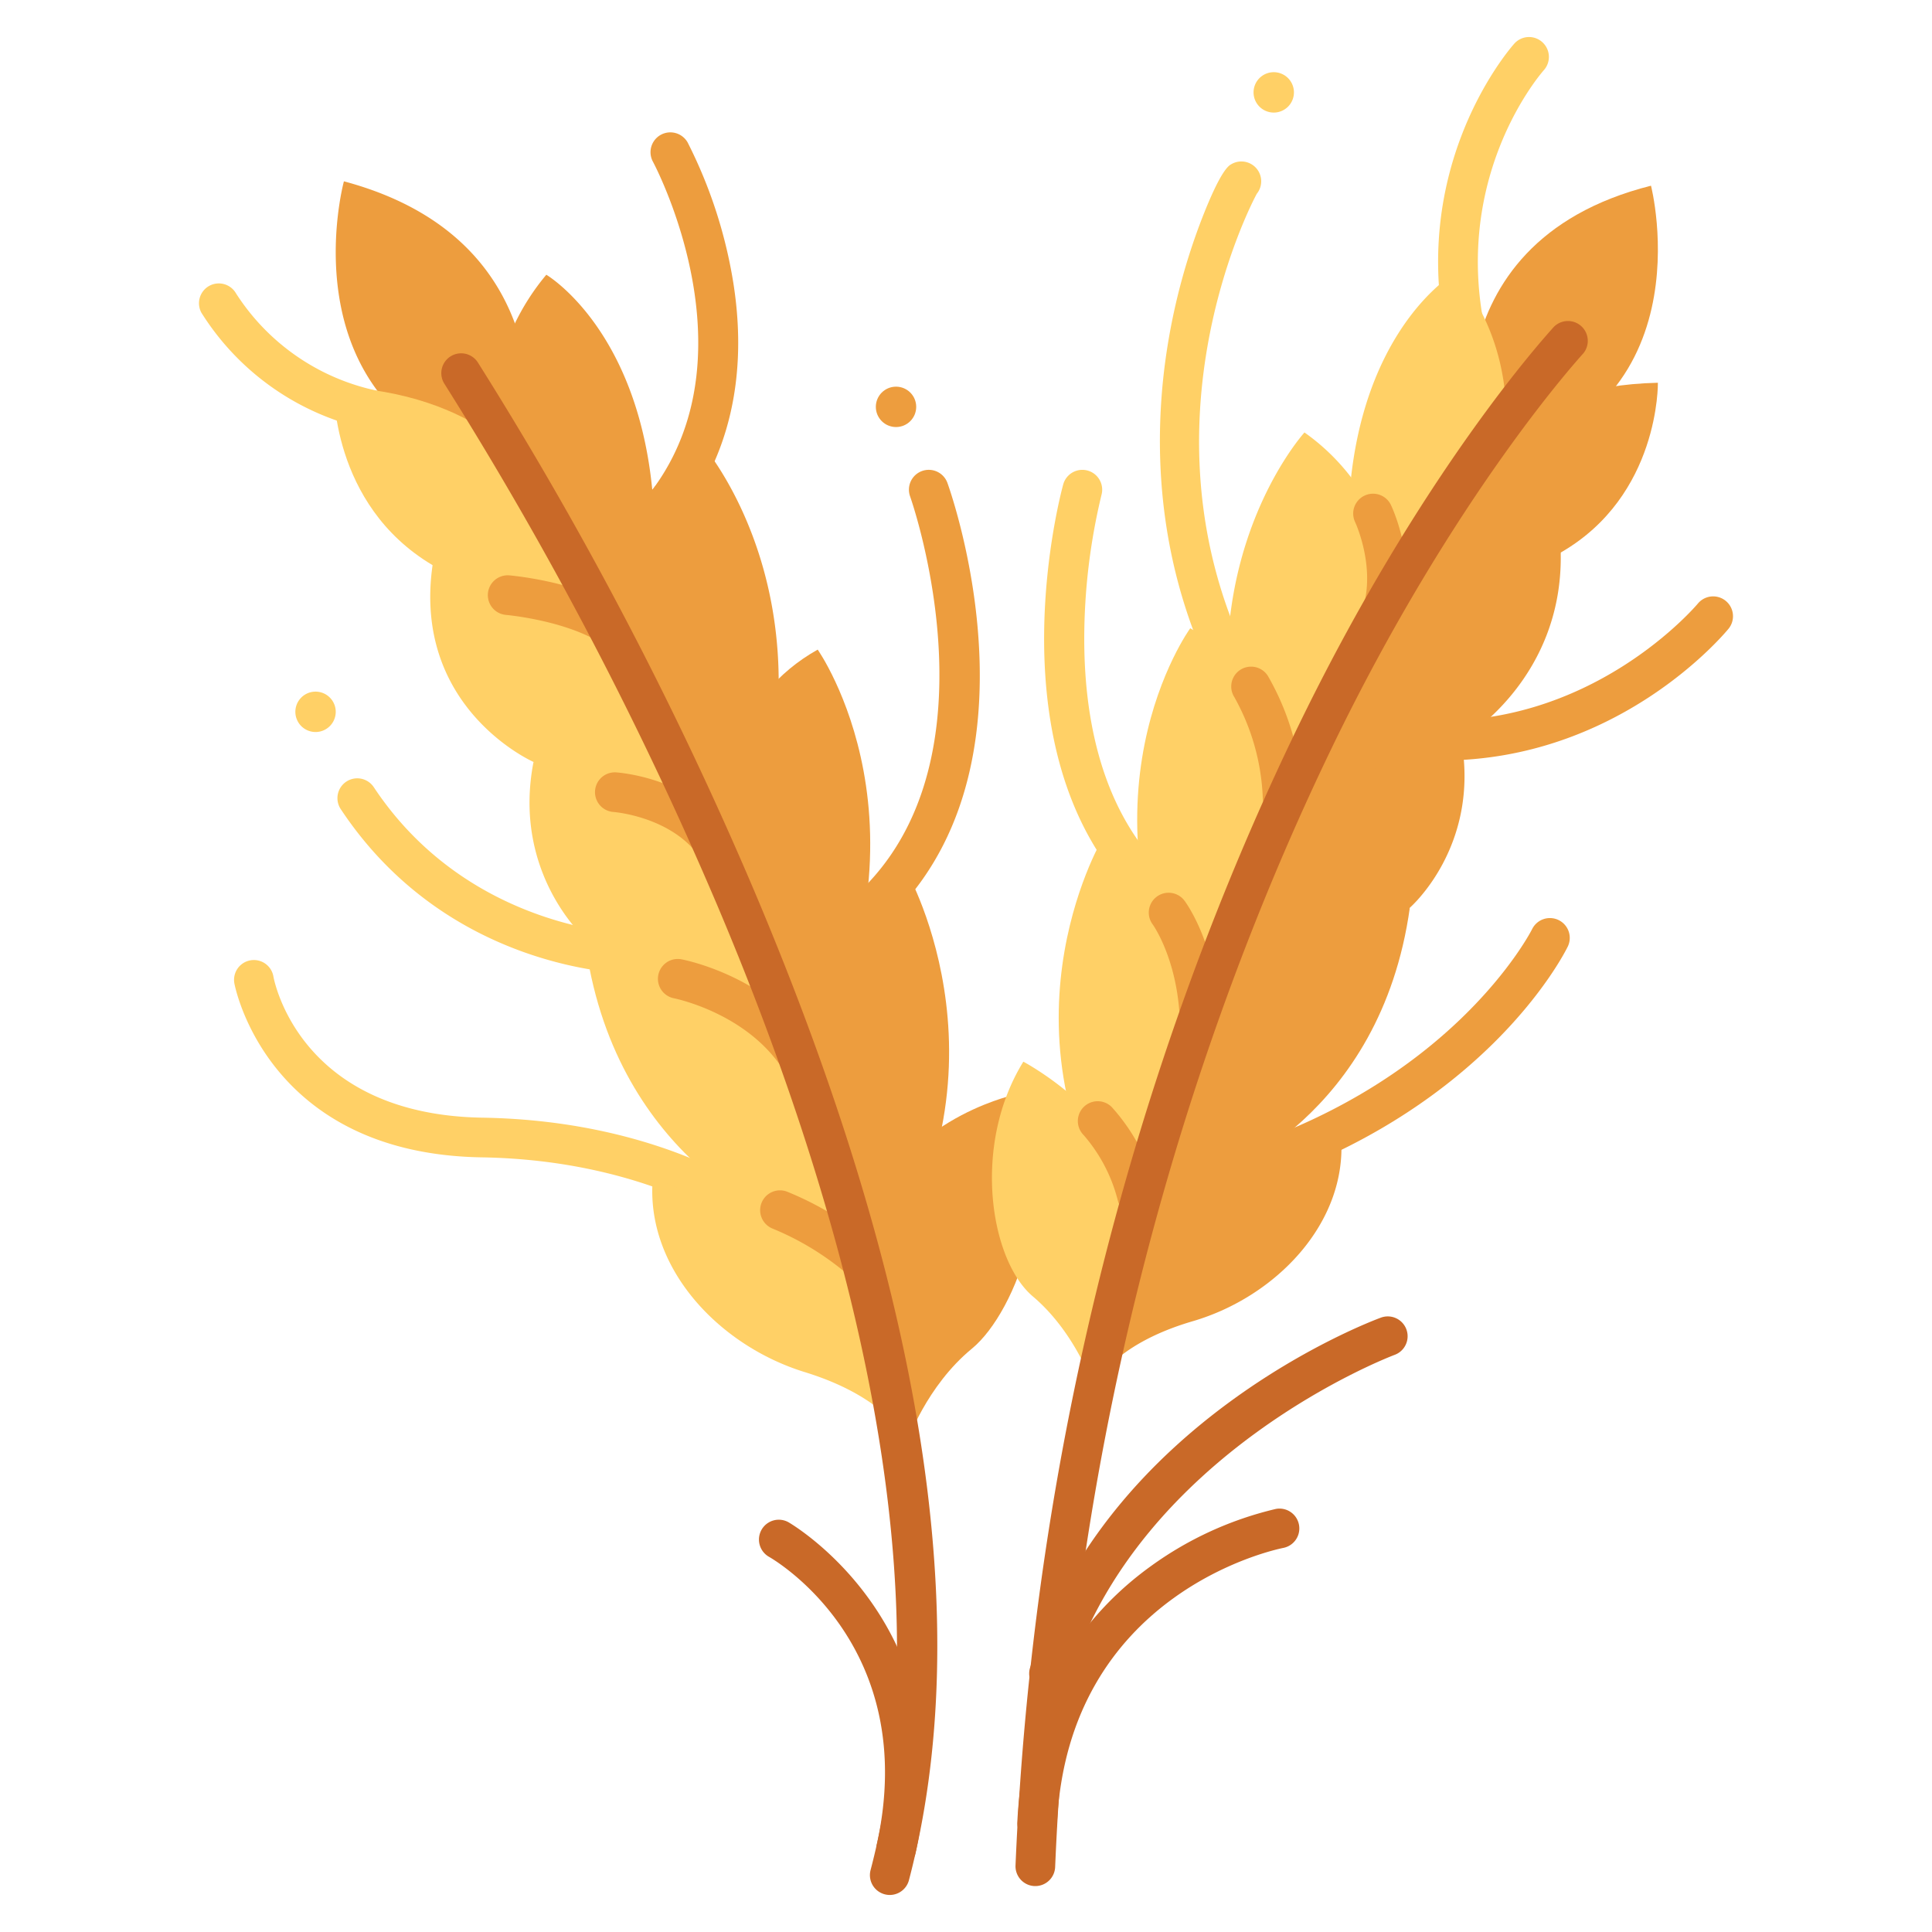 <svg xmlns="http://www.w3.org/2000/svg" version="1.1" xmlns:xlink="http://www.w3.org/1999/xlink" xmlns:svgjs="http://svgjs.com/svgjs" width="512" height="512" x="0" y="0" viewBox="0 0 340 340" style="enable-background:new 0 0 512 512" xml:space="preserve" class=""><g><path fill="#ffd066" d="M271.412 7.409a3.479 3.479 0 0 0-4.927.277c-.849.956-20.682 23.714-10.5 57.565a3.49 3.49 0 1 0 6.685-2.005c-9-29.965 8.246-50.022 9.032-50.911a3.5 3.5 0 0 0-.29-4.926zM221.515 13.884a3.553 3.553 0 1 0 5.018-.269 3.552 3.552 0 0 0-5.018.269zM221.176 34.1a3.491 3.491 0 0 0-4.529-5.177c-.469.279-1.885 1.147-5.247 9.856a110.8 110.8 0 0 0-5.826 21.458c-2.684 16.091-2.953 40.353 10.943 64.594a3.5 3.5 0 0 0 3.033 1.755 3.535 3.535 0 0 0 1.736-.458 3.483 3.483 0 0 0 1.287-4.769c-24.531-42.781-2.554-85.159-1.397-87.259zM190.81 112.426a108.342 108.342 0 0 1 3.032-25.326 3.491 3.491 0 0 0-6.734-1.846c-.5 1.816-11.941 44.752 10.465 70.51a3.49 3.49 0 1 0 5.267-4.579c-9.527-10.956-12.03-26-12.03-38.759zM135.723 211.566c-.729-.588-18.316-14.335-50.818-14.874-32.022-.519-36.611-23.872-36.791-24.85a3.487 3.487 0 1 0-6.873 1.187c.05.3 5.586 30.028 43.545 30.646 29.927.489 46.388 13.189 46.587 13.348a3.457 3.457 0 0 0 2.175.758 3.484 3.484 0 0 0 2.175-6.215zM65.782 138.533a3.49 3.49 0 1 0-5.816 3.86c18.984 28.641 50.2 28.97 51.515 28.97a3.492 3.492 0 0 0 .01-6.983c-.291 0-28.84-.409-45.709-25.847zM78.384 73.079a3.488 3.488 0 0 0-3.491-3.491 39 39 0 0 1-33.37-17.977 3.489 3.489 0 0 0-6.075 3.432 45.983 45.983 0 0 0 39.445 21.528 3.5 3.5 0 0 0 3.491-3.492zM52.893 122.89a3.553 3.553 0 1 0 5.018-.259 3.551 3.551 0 0 0-5.018.259z" data-original="#ffd066"></path><path fill="#ed9d3e" d="M214.269 210.411a3.492 3.492 0 0 1-.946-6.853c42.044-11.864 56.175-39.78 56.312-40.06a3.492 3.492 0 0 1 6.28 3.055c-.611 1.258-15.464 30.963-60.7 43.725a3.474 3.474 0 0 1-.946.133zM92.216 83.6s10.332-40.45-31.692-51.69c0-.003-11.718 42.807 31.692 51.69z" data-original="#ed9d3e" class=""></path><path fill="#ffd066" d="M94.006 83.6S84.72 68.988 58.74 68.047c0 0-.653 20.7 17.385 31.41l2.364 6.607 35.3 10.687z" data-original="#ffd066"></path><path fill="#ffd066" d="M93.89 134.09s-21.363-9.408-17.765-34.633a28.3 28.3 0 0 0 13.175 5.275c7.693.881 19.437 4.5 25.607 12.035s15.528 32.17 15.528 32.17l-5.931 5.156c-12.816-1.659-22.567-9.193-30.614-20.003z" data-original="#ffd066"></path><path fill="#ffd066" d="M102.881 165.029s-12.788-11.4-8.991-30.939c0 0 4.9 4.609 14.32 5.321a30.983 30.983 0 0 1 25.208 18.023l9.294 29.444c-16.356-3.103-30.486-9.227-39.831-21.849z" data-original="#ffd066"></path><path fill="#ffd066" d="M137.455 214.719s-29.762-11.107-34.574-49.69c0 0 5.99 4.877 17.033 7.376s21.778 10.472 26.785 25.675l6.892 25.761z" data-original="#ffd066"></path><path fill="#ffd066" d="M159.641 253.759s-2.9-7.632-18.023-12.293-28.073-18.366-26.737-34.088a69.368 69.368 0 0 0 17.715 4.513c9.371 1.231 18.956 8.307 22.365 16z" data-original="#ffd066"></path><g fill="#ed9d3e"><path d="M112.114 121.85a255.684 255.684 0 0 0-20.055-32.592A27.932 27.932 0 0 1 87.243 67.2a41.1 41.1 0 0 1 8.9-18.85s28.263 16.56 15.971 73.5z" fill="#ed9d3e" data-original="#ed9d3e" class=""></path><path d="M129.372 155.765s-8.077-18.189-17.258-33.915a31.24 31.24 0 0 1 1.3-33.782 39.254 39.254 0 0 1 10.048-9.97s26.109 29.541 5.91 77.667z" fill="#ed9d3e" data-original="#ed9d3e" class=""></path><path d="M141.469 190.276s-5.841-18.255-12.1-34.511c-5.753-14.947-.433-32.167 13.162-40.635q.672-.417 1.368-.81s22.338 31.627-2.43 75.956z" fill="#ed9d3e" data-original="#ed9d3e" class=""></path><path d="m152.44 227.86-10.971-37.584s-3.671-21.1 18.14-36.8c0-.001 20.755 36.6-7.169 74.384z" fill="#ed9d3e" data-original="#ed9d3e" class=""></path><path d="M178.151 192.761s-21.159 4.836-25.423 23.254c-.911 3.933-1.369 7.956-.288 11.845l7.2 25.9s3.406-9.855 11.394-16.416c7.935-6.517 16.38-29.103 7.117-44.583zM259.448 81.81s-9.352-38.928 31.1-49.13c-.003 0 10.652 41.21-31.1 49.13z" fill="#ed9d3e" data-original="#ed9d3e" class=""></path><path d="M257.732 81.788s9.1-13.883 34.028-14.43c0 0 .343 19.861-17.1 29.88l-2.358 6.3-34 9.763z" fill="#ed9d3e" data-original="#ed9d3e" class=""></path><path d="M257.151 130.2s17.986-10.378 17.509-32.965a27.142 27.142 0 0 1-12.709 4.877c-7.389.739-18.7 4.053-24.719 11.189s-15.33 30.634-15.33 30.634l5.615 5.025c12.316-1.411 21.769-8.506 29.634-18.76z" fill="#ed9d3e" data-original="#ed9d3e" class=""></path><path d="M248.105 159.746s12.418-10.753 9.046-29.543c0 0-4.765 4.352-13.8 4.905a29.715 29.715 0 0 0-24.419 16.937l-9.315 28.105c15.721-2.75 29.354-8.43 38.488-20.404z" fill="#ed9d3e" data-original="#ed9d3e" class=""></path><path d="M214.271 206.918s28.691-10.242 33.834-47.172c0 0-5.811 4.594-16.433 6.839s-21.027 9.743-26.036 24.252l-6.962 24.606z" fill="#ed9d3e" data-original="#ed9d3e" class=""></path><path d="M192.463 244.047s2.888-7.277 17.45-11.539 27.17-17.225 26.1-32.32a66.505 66.505 0 0 1-17.048 4.085c-9 1.051-18.29 7.705-21.664 15.04z" fill="#ed9d3e" data-original="#ed9d3e" class=""></path></g><path fill="#ffd066" d="M239.844 118.217a245.089 245.089 0 0 1 19.677-30.977 26.786 26.786 0 0 0 4.921-21.088 39.418 39.418 0 0 0-8.272-18.2s-27.332 15.498-16.326 70.265z" data-original="#ffd066"></path><path fill="#ffd066" d="M222.831 150.5s7.994-17.33 17.013-32.283a29.96 29.96 0 0 0-.778-32.411 37.667 37.667 0 0 0-9.5-9.7s-25.443 27.97-6.735 74.394z" data-original="#ffd066"></path><path fill="#ffd066" d="M210.758 183.425S216.609 166 222.831 150.5c5.721-14.253.856-30.839-12.064-39.144q-.637-.411-1.3-.8s-21.851 30.024 1.291 72.869z" data-original="#ffd066"></path><path fill="#ffd066" d="m199.722 219.313 11.036-35.888s3.809-20.183-16.889-35.536c0 0-20.403 34.811 5.853 71.424z" data-original="#ffd066"></path><path fill="#ffd066" d="M180.093 186.839s15.006 7.882 19.516 21.112a18.835 18.835 0 0 1 .113 11.362l-7.259 24.734s-3.132-9.5-10.7-15.9c-7.519-6.354-10.763-26.592-1.67-41.308z" data-original="#ffd066"></path><path fill="#ed9d3e" d="M112.751 97.291a3.491 3.491 0 0 1-2.427-6c25.158-24.312 4.768-62.494 4.559-62.877a3.492 3.492 0 0 1 6.13-3.345 83.812 83.812 0 0 1 8.046 24.744c2.96 18.783-1.84 34.863-13.881 46.5a3.482 3.482 0 0 1-2.427.978zM149.815 166.222a3.491 3.491 0 0 1-2.111-6.275c30-22.724 12.638-72.091 12.459-72.587a3.492 3.492 0 1 1 6.57-2.37c.8 2.224 19.234 54.73-14.813 80.524a3.478 3.478 0 0 1-2.105.708zM253.661 133.834a66.16 66.16 0 0 1-4.41-.147 3.491 3.491 0 1 1 .462-6.967c30.191 1.99 48.913-20.3 49.1-20.521a3.492 3.492 0 0 1 5.405 4.422c-.81.989-19.342 23.213-50.557 23.213z" data-original="#ed9d3e" class=""></path><circle cx="157.685" cy="71.6" r="3.553" fill="#ed9d3e" data-original="#ed9d3e" class=""></circle><path fill="#ed9d3e" d="M151.023 224.762a3.471 3.471 0 0 1-2.27-.841 48.992 48.992 0 0 0-12.772-7.7 3.492 3.492 0 0 1 2.461-6.535 55.311 55.311 0 0 1 14.858 8.934 3.491 3.491 0 0 1-2.273 6.142zM139.677 188.279a3.486 3.486 0 0 1-2.8-1.4c-6.637-8.864-18.136-11.17-18.251-11.193a3.491 3.491 0 0 1 1.3-6.861c.578.108 14.244 2.783 22.544 13.869a3.492 3.492 0 0 1-2.792 5.584zM124.557 150.511a3.482 3.482 0 0 1-2.589-1.149c-5.227-5.773-13.911-6.462-14-6.468a3.491 3.491 0 0 1 .469-6.967c.469.03 11.55.844 18.706 8.749a3.492 3.492 0 0 1-2.588 5.835zM105.9 112.734a3.471 3.471 0 0 1-1.61-.4c-6.412-3.334-15.19-4.116-15.28-4.123a3.492 3.492 0 0 1 .584-6.959c.415.035 10.245.894 17.919 4.893a3.493 3.493 0 0 1-1.617 6.589z" data-original="#ed9d3e" class=""></path><path fill="#c96928" d="M156.585 333.483a3.45 3.45 0 0 1-.888-.116 3.491 3.491 0 0 1-2.491-4.263c14.226-54.182-6.854-122.317-27.042-169.935a647.74 647.74 0 0 0-47.928-91.584 3.491 3.491 0 1 1 5.837-3.832 655.851 655.851 0 0 1 48.52 92.69c29.983 70.717 39.19 129.406 27.367 174.434a3.492 3.492 0 0 1-3.375 2.606z" data-original="#c96928"></path><path fill="#c96928" d="M157.713 328.851a3.5 3.5 0 0 1-3.413-4.243c7.711-35-17.889-50.02-18.983-50.643a3.492 3.492 0 0 1 3.429-6.084c.313.177 31.224 18.064 22.373 58.229a3.492 3.492 0 0 1-3.406 2.741z" data-original="#c96928"></path><path fill="#ed9d3e" d="M200.1 213.9a3.49 3.49 0 0 1-3.374-2.606 28.012 28.012 0 0 0-6.029-11.544 3.492 3.492 0 0 1 4.955-4.922 34.52 34.52 0 0 1 7.827 14.693 3.493 3.493 0 0 1-3.379 4.379zM211.03 181.324a3.49 3.49 0 0 1-3.478-3.233c-.733-9.893-4.651-15.342-4.691-15.4a3.491 3.491 0 0 1 5.592-4.182c.211.28 5.168 6.989 6.063 19.062a3.492 3.492 0 0 1-3.224 3.74c-.092.01-.175.013-.262.013zM225.716 143.83a3.493 3.493 0 0 1-3.488-3.375 39.286 39.286 0 0 0-5.007-17.774 3.492 3.492 0 0 1 5.9-3.739 45.725 45.725 0 0 1 6.088 21.279 3.493 3.493 0 0 1-3.373 3.607zM243.667 109.659a3.546 3.546 0 0 1-.7-.07 3.492 3.492 0 0 1-2.728-4.116c1.387-6.843-1.737-13.551-1.77-13.617a3.492 3.492 0 0 1 6.282-3.05c.173.356 4.205 8.813 2.332 18.054a3.492 3.492 0 0 1-3.416 2.799z" data-original="#ed9d3e" class=""></path><path fill="#c96928" d="M182.206 331.917h-.15a3.492 3.492 0 0 1-3.341-3.636c3.709-88.128 28.83-157.109 49.251-199.457 22.168-45.971 44.5-70.153 45.379-71.184a3.491 3.491 0 0 1 5.3 4.541c-.211.247-22.732 24.688-44.511 69.92-20.084 41.713-44.792 109.659-48.446 196.475a3.492 3.492 0 0 1-3.482 3.341z" data-original="#c96928"></path><path fill="#c96928" d="M184.608 298.019a3.493 3.493 0 0 1-3.333-4.532c13.556-43.471 59.784-60.887 61.746-61.607a3.491 3.491 0 0 1 2.409 6.554c-.448.166-44.974 17-57.49 57.132a3.491 3.491 0 0 1-3.332 2.453z" data-original="#c96928"></path><path fill="#c96928" d="M182.523 324.329h-.169a3.492 3.492 0 0 1-3.322-3.653c1.145-24.134 13.453-37.854 23.577-45.113a61.442 61.442 0 0 1 21.93-10.018 3.492 3.492 0 0 1 1.329 6.856c-1.594.315-37.934 7.977-39.861 48.606a3.49 3.49 0 0 1-3.484 3.322z" data-original="#c96928"></path></g></svg>
